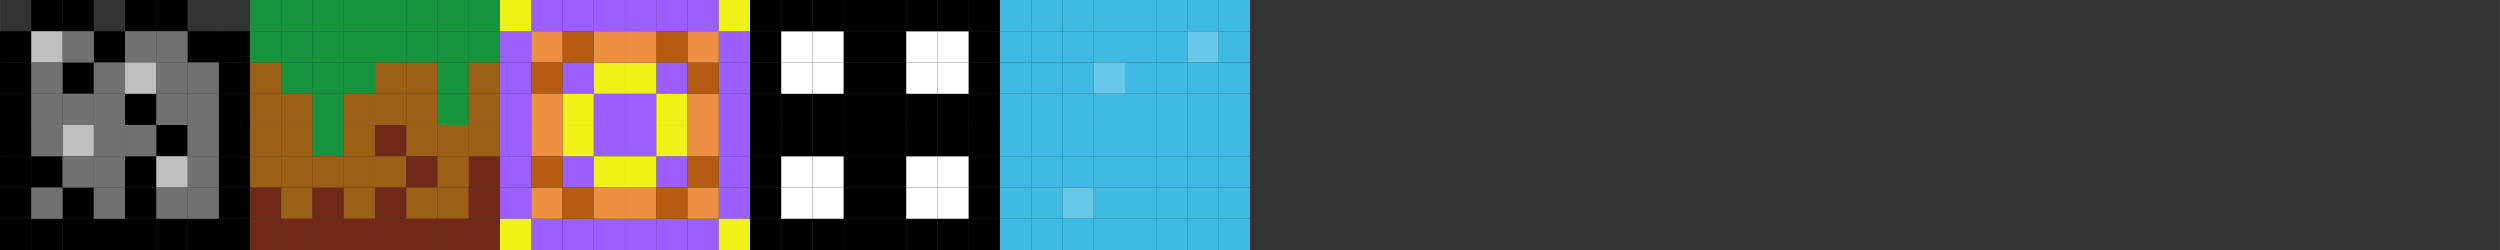 <?xml version="1.0" encoding="UTF-8" standalone="no"?>
<!-- Created with Inkscape (http://www.inkscape.org/) -->

<svg
   xmlns:dc="http://purl.org/dc/elements/1.1/"
   xmlns:cc="http://creativecommons.org/ns#"
   xmlns:rdf="http://www.w3.org/1999/02/22-rdf-syntax-ns#"
   xmlns:svg="http://www.w3.org/2000/svg"
   xmlns="http://www.w3.org/2000/svg"
   xmlns:sodipodi="http://sodipodi.sourceforge.net/DTD/sodipodi-0.dtd"
   xmlns:inkscape="http://www.inkscape.org/namespaces/inkscape"
   width="320"
   height="32"
   viewBox="0 0 84.667 8.467"
   version="1.1"
   id="svg8"
   inkscape:version="0.92.0 r15299"
   sodipodi:docname="level_0_platforms.svg"
   inkscape:export-filename="level_0_platforms.png"
   inkscape:export-xdpi="96"
   inkscape:export-ydpi="96">
  <rect x="0" y="0" width="84.667" height="8.467" fill="#333333" stroke="none"/>
  <defs
     id="defs2" />
  <sodipodi:namedview
     id="base"
     pagecolor="#ffffff"
     bordercolor="#666666"
     borderopacity="1.0"
     inkscape:pageopacity="0.0"
     inkscape:pageshadow="2"
     inkscape:zoom="6.4732826"
     inkscape:cx="74.643662"
     inkscape:cy="16.253866"
     inkscape:document-units="px"
     inkscape:current-layer="layer1"
     showgrid="true"
     units="px"
     inkscape:window-width="1920"
     inkscape:window-height="1017"
     inkscape:window-x="-8"
     inkscape:window-y="-8"
     inkscape:window-maximized="1">
    <inkscape:grid
       type="xygrid"
       id="grid3680"
       spacingx="1.058"
       spacingy="1.058"
       dotted="false"
       empspacing="8" />
  </sodipodi:namedview>
  <g
     inkscape:label="Layer 1"
     inkscape:groupmode="layer"
     id="layer1"
     transform="translate(0,-288.533)">
    <rect
       id="rect3682"
       width="1.058"
       height="1.058"
       x="6.35"
       y="289.592"
       style="stroke-width:0.042" />
    <rect
       id="rect3682-9"
       width="1.058"
       height="1.058"
       x="5.292"
       y="288.533"
       style="stroke-width:0.042" />
    <rect
       id="rect3682-1"
       width="1.058"
       height="1.058"
       x="7.408"
       y="289.592"
       style="stroke-width:0.042" />
    <rect
       id="rect3682-6"
       width="1.058"
       height="1.058"
       x="7.408"
       y="290.65"
       style="stroke-width:0.042" />
    <rect
       id="rect3682-4"
       width="1.058"
       height="1.058"
       x="7.408"
       y="291.708"
       style="stroke-width:0.042" />
    <rect
       id="rect3682-5"
       width="1.058"
       height="1.058"
       x="7.408"
       y="292.767"
       style="stroke-width:0.042" />
    <rect
       id="rect3682-2"
       width="1.058"
       height="1.058"
       x="7.408"
       y="293.825"
       style="stroke-width:0.042" />
    <rect
       id="rect3682-59"
       width="1.058"
       height="1.058"
       x="7.408"
       y="294.883"
       style="stroke-width:0.042" />
    <rect
       id="rect3682-51"
       width="1.058"
       height="1.058"
       x="7.408"
       y="295.942"
       style="stroke-width:0.042" />
    <rect
       id="rect3682-53"
       width="1.058"
       height="1.058"
       x="6.35"
       y="295.942"
       style="stroke-width:0.042" />
    <rect
       id="rect3682-27"
       width="1.058"
       height="1.058"
       x="5.292"
       y="295.942"
       style="stroke-width:0.042" />
    <rect
       id="rect3682-24"
       width="1.058"
       height="1.058"
       x="4.233"
       y="295.942"
       style="stroke-width:0.042" />
    <rect
       id="rect3682-7"
       width="1.058"
       height="1.058"
       x="3.175"
       y="295.942"
       style="stroke-width:0.042" />
    <rect
       id="rect3682-61"
       width="1.058"
       height="1.058"
       x="2.117"
       y="295.942"
       style="stroke-width:0.042" />
    <rect
       id="rect3682-74"
       width="1.058"
       height="1.058"
       x="1.058"
       y="295.942"
       style="stroke-width:0.042" />
    <rect
       id="rect3682-57"
       width="1.058"
       height="1.058"
       x="-1.5000053e-007"
       y="295.942"
       style="stroke-width:0.042" />
    <rect
       id="rect3682-8"
       width="1.058"
       height="1.058"
       x="-1.5000069e-007"
       y="294.883"
       style="stroke-width:0.042" />
    <rect
       id="rect3682-75"
       width="1.058"
       height="1.058"
       x="-1.5000062e-007"
       y="293.825"
       style="stroke-width:0.042" />
    <rect
       id="rect3682-750"
       width="1.058"
       height="1.058"
       x="-1.5000053e-007"
       y="292.767"
       style="stroke-width:0.042" />
    <rect
       id="rect3682-62"
       width="1.058"
       height="1.058"
       x="-1.5000057e-007"
       y="291.708"
       style="stroke-width:0.042" />
    <rect
       id="rect3682-3"
       width="1.058"
       height="1.058"
       x="-1.5000059e-007"
       y="290.65"
       style="stroke-width:0.042" />
    <rect
       id="rect3682-36"
       width="1.058"
       height="1.058"
       x="-1.5000057e-007"
       y="289.592"
       style="stroke-width:0.042" />
    <rect
       id="rect3682-0"
       width="1.058"
       height="1.058"
       x="1.058"
       y="288.533"
       style="stroke-width:0.042" />
    <rect
       id="rect3682-08"
       width="1.058"
       height="1.058"
       x="2.117"
       y="288.533"
       style="stroke-width:0.042" />
    <rect
       id="rect3682-92"
       width="1.058"
       height="1.058"
       x="3.175"
       y="289.592"
       style="stroke-width:0.042" />
    <rect
       id="rect3682-88"
       width="1.058"
       height="1.058"
       x="4.233"
       y="288.533"
       style="stroke-width:0.042" />
    <rect
       id="rect3682-50"
       width="1.058"
       height="1.058"
       x="2.117"
       y="294.883"
       style="stroke-width:0.042" />
    <rect
       id="rect3682-507"
       width="1.058"
       height="1.058"
       x="4.233"
       y="293.825"
       style="stroke-width:0.042" />
    <rect
       id="rect3682-26"
       width="1.058"
       height="1.058"
       x="4.233"
       y="294.883"
       style="stroke-width:0.042" />
    <rect
       id="rect3682-05"
       width="1.058"
       height="1.058"
       x="2.117"
       y="290.65"
       style="stroke-width:0.042" />
    <rect
       id="rect3682-923"
       width="1.058"
       height="1.058"
       x="4.233"
       y="291.708"
       style="stroke-width:0.042" />
    <rect
       id="rect3682-99"
       width="1.058"
       height="1.058"
       x="1.058"
       y="293.825"
       style="stroke-width:0.042" />
    <rect
       id="rect3682-52"
       width="1.058"
       height="1.058"
       x="5.292"
       y="292.767"
       style="stroke-width:0.042" />
    <rect
       id="rect3682-21"
       width="1.058"
       height="1.058"
       x="3.175"
       y="292.767"
       style="fill:#717171;fill-opacity:1;stroke-width:0.042" />
    <rect
       id="rect3682-21-1"
       width="1.058"
       height="1.058"
       x="2.117"
       y="292.767"
       style="fill:#bfbfbf;fill-opacity:1;stroke-width:0.042" />
    <rect
       id="rect3682-21-8"
       width="1.058"
       height="1.058"
       x="1.058"
       y="291.708"
       style="fill:#717171;fill-opacity:1;stroke-width:0.042" />
    <rect
       id="rect3682-21-7"
       width="1.058"
       height="1.058"
       x="1.058"
       y="292.767"
       style="fill:#717171;fill-opacity:1;stroke-width:0.042" />
    <rect
       id="rect3682-21-9"
       width="1.058"
       height="1.058"
       x="2.117"
       y="291.708"
       style="fill:#717171;fill-opacity:1;stroke-width:0.042" />
    <rect
       id="rect3682-21-6"
       width="1.058"
       height="1.058"
       x="3.175"
       y="291.708"
       style="fill:#717171;fill-opacity:1;stroke-width:0.042" />
    <rect
       id="rect3682-21-0"
       width="1.058"
       height="1.058"
       x="3.175"
       y="290.65"
       style="fill:#717171;fill-opacity:1;stroke-width:0.042" />
    <rect
       id="rect3682-21-3"
       width="1.058"
       height="1.058"
       x="2.117"
       y="289.592"
       style="fill:#717171;fill-opacity:1;stroke-width:0.042" />
    <rect
       id="rect3682-21-2"
       width="1.058"
       height="1.058"
       x="1.058"
       y="289.592"
       style="fill:#bfbfbf;fill-opacity:1;stroke-width:0.042" />
    <rect
       id="rect3682-21-95"
       width="1.058"
       height="1.058"
       x="1.058"
       y="290.65"
       style="fill:#717171;fill-opacity:1;stroke-width:0.042" />
    <rect
       id="rect3682-21-91"
       width="1.058"
       height="1.058"
       x="4.233"
       y="289.592"
       style="fill:#717171;fill-opacity:1;stroke-width:0.042" />
    <rect
       id="rect3682-21-4"
       width="1.058"
       height="1.058"
       x="4.233"
       y="290.65"
       style="fill:#bfbfbf;fill-opacity:1;stroke-width:0.042" />
    <rect
       id="rect3682-21-32"
       width="1.058"
       height="1.058"
       x="5.292"
       y="289.592"
       style="fill:#717171;fill-opacity:1;stroke-width:0.042" />
    <rect
       id="rect3682-21-93"
       width="1.058"
       height="1.058"
       x="5.292"
       y="290.65"
       style="fill:#717171;fill-opacity:1;stroke-width:0.042" />
    <rect
       id="rect3682-21-16"
       width="1.058"
       height="1.058"
       x="6.35"
       y="290.65"
       style="fill:#717171;fill-opacity:1;stroke-width:0.042" />
    <rect
       id="rect3682-21-45"
       width="1.058"
       height="1.058"
       x="5.292"
       y="291.708"
       style="fill:#717171;fill-opacity:1;stroke-width:0.042" />
    <rect
       id="rect3682-21-20"
       width="1.058"
       height="1.058"
       x="6.35"
       y="291.708"
       style="fill:#717171;fill-opacity:1;stroke-width:0.042" />
    <rect
       id="rect3682-21-17"
       width="1.058"
       height="1.058"
       x="6.35"
       y="292.767"
       style="fill:#717171;fill-opacity:1;stroke-width:0.042" />
    <rect
       id="rect3682-21-92"
       width="1.058"
       height="1.058"
       x="6.35"
       y="293.825"
       style="fill:#717171;fill-opacity:1;stroke-width:0.042" />
    <rect
       id="rect3682-21-36"
       width="1.058"
       height="1.058"
       x="5.292"
       y="293.825"
       style="fill:#bfbfbf;fill-opacity:1;stroke-width:0.042" />
    <rect
       id="rect3682-21-34"
       width="1.058"
       height="1.058"
       x="5.292"
       y="294.883"
       style="fill:#717171;fill-opacity:1;stroke-width:0.042" />
    <rect
       id="rect3682-21-47"
       width="1.058"
       height="1.058"
       x="6.35"
       y="294.883"
       style="fill:#717171;fill-opacity:1;stroke-width:0.042" />
    <rect
       id="rect3682-21-365"
       width="1.058"
       height="1.058"
       x="4.233"
       y="292.767"
       style="fill:#717171;fill-opacity:1;stroke-width:0.042" />
    <rect
       id="rect3682-21-5"
       width="1.058"
       height="1.058"
       x="3.175"
       y="293.825"
       style="fill:#717171;fill-opacity:1;stroke-width:0.042" />
    <rect
       id="rect3682-21-26"
       width="1.058"
       height="1.058"
       x="3.175"
       y="294.883"
       style="fill:#717171;fill-opacity:1;stroke-width:0.042" />
    <rect
       id="rect3682-21-202"
       width="1.058"
       height="1.058"
       x="2.117"
       y="293.825"
       style="fill:#717171;fill-opacity:1;stroke-width:0.042" />
    <rect
       id="rect3682-21-29"
       width="1.058"
       height="1.058"
       x="1.058"
       y="294.883"
       style="fill:#717171;fill-opacity:1;stroke-width:0.042" />
    <rect
       id="rect3682-21-42"
       width="1.058"
       height="1.058"
       x="8.467"
       y="288.533"
       style="fill:#16943d;fill-opacity:1;stroke-width:0.042" />
    <rect
       id="rect3682-21-42-8"
       width="1.058"
       height="1.058"
       x="9.525"
       y="288.533"
       style="fill:#16943d;fill-opacity:1;stroke-width:0.042" />
    <rect
       id="rect3682-21-42-7"
       width="1.058"
       height="1.058"
       x="10.583"
       y="288.533"
       style="fill:#16943d;fill-opacity:1;stroke-width:0.042" />
    <rect
       id="rect3682-21-42-72"
       width="1.058"
       height="1.058"
       x="11.642"
       y="288.533"
       style="fill:#16943d;fill-opacity:1;stroke-width:0.042" />
    <rect
       id="rect3682-21-42-2"
       width="1.058"
       height="1.058"
       x="12.7"
       y="288.533"
       style="fill:#16943d;fill-opacity:1;stroke-width:0.042" />
    <rect
       id="rect3682-21-42-3"
       width="1.058"
       height="1.058"
       x="13.758"
       y="288.533"
       style="fill:#16943d;fill-opacity:1;stroke-width:0.042" />
    <rect
       id="rect3682-21-42-0"
       width="1.058"
       height="1.058"
       x="14.817"
       y="288.533"
       style="fill:#16943d;fill-opacity:1;stroke-width:0.042" />
    <rect
       id="rect3682-21-42-1"
       width="1.058"
       height="1.058"
       x="15.875"
       y="288.533"
       style="fill:#16943d;fill-opacity:1;stroke-width:0.042" />
    <rect
       id="rect3682-21-42-32"
       width="1.058"
       height="1.058"
       x="15.875"
       y="289.592"
       style="fill:#16943d;fill-opacity:1;stroke-width:0.042" />
    <rect
       id="rect3682-21-42-9"
       width="1.058"
       height="1.058"
       x="14.817"
       y="289.592"
       style="fill:#16943d;fill-opacity:1;stroke-width:0.042" />
    <rect
       id="rect3682-21-42-34"
       width="1.058"
       height="1.058"
       x="14.817"
       y="290.65"
       style="fill:#16943d;fill-opacity:1;stroke-width:0.042" />
    <rect
       id="rect3682-21-42-00"
       width="1.058"
       height="1.058"
       x="13.758"
       y="289.592"
       style="fill:#16943d;fill-opacity:1;stroke-width:0.042" />
    <rect
       id="rect3682-21-42-5"
       width="1.058"
       height="1.058"
       x="12.7"
       y="289.592"
       style="fill:#16943d;fill-opacity:1;stroke-width:0.042" />
    <rect
       id="rect3682-21-42-85"
       width="1.058"
       height="1.058"
       x="11.642"
       y="290.65"
       style="fill:#16943d;fill-opacity:1;stroke-width:0.042" />
    <rect
       id="rect3682-21-42-90"
       width="1.058"
       height="1.058"
       x="10.583"
       y="291.708"
       style="fill:#16943d;fill-opacity:1;stroke-width:0.042" />
    <rect
       id="rect3682-21-42-19"
       width="1.058"
       height="1.058"
       x="9.525"
       y="290.65"
       style="fill:#16943d;fill-opacity:1;stroke-width:0.042" />
    <rect
       id="rect3682-21-42-6"
       width="1.058"
       height="1.058"
       x="10.583"
       y="290.65"
       style="fill:#16943d;fill-opacity:1;stroke-width:0.042" />
    <rect
       id="rect3682-21-42-82"
       width="1.058"
       height="1.058"
       x="10.583"
       y="289.592"
       style="fill:#16943d;fill-opacity:1;stroke-width:0.042" />
    <rect
       id="rect3682-21-42-13"
       width="1.058"
       height="1.058"
       x="9.525"
       y="289.592"
       style="fill:#16943d;fill-opacity:1;stroke-width:0.042" />
    <rect
       id="rect3682-21-42-006"
       width="1.058"
       height="1.058"
       x="8.467"
       y="289.592"
       style="fill:#16943d;fill-opacity:1;stroke-width:0.042" />
    <rect
       id="rect3682-21-42-001"
       width="1.058"
       height="1.058"
       x="11.642"
       y="289.592"
       style="fill:#16943d;fill-opacity:1;stroke-width:0.042" />
    <rect
       id="rect3682-21-42-67"
       width="1.058"
       height="1.058"
       x="14.817"
       y="291.708"
       style="fill:#16943d;fill-opacity:1;stroke-width:0.042" />
    <rect
       id="rect3682-21-42-94"
       width="1.058"
       height="1.058"
       x="10.583"
       y="292.767"
       style="fill:#16943d;fill-opacity:1;stroke-width:0.042" />
    <rect
       id="rect3682-21-42-54"
       width="1.058"
       height="1.058"
       x="8.467"
       y="290.65"
       style="fill:#9b5f16;fill-opacity:1;stroke-width:0.042" />
    <rect
       id="rect3682-21-42-54-8"
       width="1.058"
       height="1.058"
       x="8.467"
       y="291.708"
       style="fill:#9b5f16;fill-opacity:1;stroke-width:0.042" />
    <rect
       id="rect3682-21-42-54-0"
       width="1.058"
       height="1.058"
       x="9.525"
       y="291.708"
       style="fill:#9b5f16;fill-opacity:1;stroke-width:0.042" />
    <rect
       id="rect3682-21-42-54-6"
       width="1.058"
       height="1.058"
       x="8.467"
       y="292.767"
       style="fill:#9b5f16;fill-opacity:1;stroke-width:0.042" />
    <rect
       id="rect3682-21-42-54-5"
       width="1.058"
       height="1.058"
       x="9.525"
       y="292.767"
       style="fill:#9b5f16;fill-opacity:1;stroke-width:0.042" />
    <rect
       id="rect3682-21-42-54-54"
       width="1.058"
       height="1.058"
       x="9.525"
       y="293.825"
       style="fill:#9b5f16;fill-opacity:1;stroke-width:0.042" />
    <rect
       id="rect3682-21-42-54-63"
       width="1.058"
       height="1.058"
       x="8.467"
       y="293.825"
       style="fill:#9b5f16;fill-opacity:1;stroke-width:0.042" />
    <rect
       id="rect3682-21-42-54-2"
       width="1.058"
       height="1.058"
       x="8.467"
       y="294.883"
       style="fill:#6f2916;fill-opacity:1;stroke-width:0.042" />
    <rect
       id="rect3682-21-42-54-58"
       width="1.058"
       height="1.058"
       x="9.525"
       y="294.883"
       style="fill:#9b5f16;fill-opacity:1;stroke-width:0.042" />
    <rect
       id="rect3682-21-42-54-56"
       width="1.058"
       height="1.058"
       x="10.583"
       y="294.883"
       style="fill:#6f2916;fill-opacity:1;stroke-width:0.042" />
    <rect
       id="rect3682-21-42-54-66"
       width="1.058"
       height="1.058"
       x="10.583"
       y="293.825"
       style="fill:#9b5f16;fill-opacity:1;stroke-width:0.042" />
    <rect
       id="rect3682-21-42-54-4"
       width="1.058"
       height="1.058"
       x="11.642"
       y="291.708"
       style="fill:#9b5f16;fill-opacity:1;stroke-width:0.042" />
    <rect
       id="rect3682-21-42-54-631"
       width="1.058"
       height="1.058"
       x="11.642"
       y="292.767"
       style="fill:#9b5f16;fill-opacity:1;stroke-width:0.042" />
    <rect
       id="rect3682-21-42-54-05"
       width="1.058"
       height="1.058"
       x="12.7"
       y="290.65"
       style="fill:#9b5f16;fill-opacity:1;stroke-width:0.042" />
    <rect
       id="rect3682-21-42-54-7"
       width="1.058"
       height="1.058"
       x="12.7"
       y="291.708"
       style="fill:#9b5f16;fill-opacity:1;stroke-width:0.042" />
    <rect
       id="rect3682-21-42-54-41"
       width="1.058"
       height="1.058"
       x="12.7"
       y="292.767"
       style="fill:#6f2916;fill-opacity:1;stroke-width:0.042" />
    <rect
       id="rect3682-21-42-54-1"
       width="1.058"
       height="1.058"
       x="12.7"
       y="293.825"
       style="fill:#9b5f16;fill-opacity:1;stroke-width:0.042" />
    <rect
       id="rect3682-21-42-54-81"
       width="1.058"
       height="1.058"
       x="11.642"
       y="293.825"
       style="fill:#9b5f16;fill-opacity:1;stroke-width:0.042" />
    <rect
       id="rect3682-21-42-54-46"
       width="1.058"
       height="1.058"
       x="11.642"
       y="294.883"
       style="fill:#9b5f16;fill-opacity:1;stroke-width:0.042" />
    <rect
       id="rect3682-21-42-54-43"
       width="1.058"
       height="1.058"
       x="12.7"
       y="294.883"
       style="fill:#6f2916;fill-opacity:1;stroke-width:0.042" />
    <rect
       id="rect3682-21-42-54-3"
       width="1.058"
       height="1.058"
       x="13.758"
       y="290.65"
       style="fill:#9b5f16;fill-opacity:1;stroke-width:0.042" />
    <rect
       id="rect3682-21-42-54-85"
       width="1.058"
       height="1.058"
       x="13.758"
       y="291.708"
       style="fill:#9b5f16;fill-opacity:1;stroke-width:0.042" />
    <rect
       id="rect3682-21-42-54-45"
       width="1.058"
       height="1.058"
       x="13.758"
       y="292.767"
       style="fill:#9b5f16;fill-opacity:1;stroke-width:0.042" />
    <rect
       id="rect3682-21-42-54-67"
       width="1.058"
       height="1.058"
       x="13.758"
       y="293.825"
       style="fill:#6f2916;fill-opacity:1;stroke-width:0.042" />
    <rect
       id="rect3682-21-42-54-59"
       width="1.058"
       height="1.058"
       x="13.758"
       y="294.883"
       style="fill:#9b5f16;fill-opacity:1;stroke-width:0.042" />
    <rect
       id="rect3682-21-42-54-25"
       width="1.058"
       height="1.058"
       x="13.758"
       y="295.942"
       style="fill:#6f2916;fill-opacity:1;stroke-width:0.042" />
    <rect
       id="rect3682-21-42-54-22"
       width="1.058"
       height="1.058"
       x="15.875"
       y="295.942"
       style="fill:#6f2916;fill-opacity:1;stroke-width:0.042" />
    <rect
       id="rect3682-21-42-54-50"
       width="1.058"
       height="1.058"
       x="14.817"
       y="294.883"
       style="fill:#9b5f16;fill-opacity:1;stroke-width:0.042" />
    <rect
       id="rect3682-21-42-54-42"
       width="1.058"
       height="1.058"
       x="14.817"
       y="295.942"
       style="fill:#6f2916;fill-opacity:1;stroke-width:0.042" />
    <rect
       id="rect3682-21-42-54-224"
       width="1.058"
       height="1.058"
       x="15.875"
       y="294.883"
       style="fill:#6f2916;fill-opacity:1;stroke-width:0.042" />
    <rect
       id="rect3682-21-42-54-80"
       width="1.058"
       height="1.058"
       x="15.875"
       y="293.825"
       style="fill:#6f2916;fill-opacity:1;stroke-width:0.042" />
    <rect
       id="rect3682-21-42-54-64"
       width="1.058"
       height="1.058"
       x="14.817"
       y="293.825"
       style="fill:#9b5f16;fill-opacity:1;stroke-width:0.042" />
    <rect
       id="rect3682-21-42-54-673"
       width="1.058"
       height="1.058"
       x="14.817"
       y="292.767"
       style="fill:#9b5f16;fill-opacity:1;stroke-width:0.042" />
    <rect
       id="rect3682-21-42-54-9"
       width="1.058"
       height="1.058"
       x="15.875"
       y="292.767"
       style="fill:#9b5f16;fill-opacity:1;stroke-width:0.042" />
    <rect
       id="rect3682-21-42-54-438"
       width="1.058"
       height="1.058"
       x="15.875"
       y="291.708"
       style="fill:#9b5f16;fill-opacity:1;stroke-width:0.042" />
    <rect
       id="rect3682-21-42-54-29"
       width="1.058"
       height="1.058"
       x="15.875"
       y="290.65"
       style="fill:#9b5f16;fill-opacity:1;stroke-width:0.042" />
    <rect
       id="rect3682-21-42-54-72"
       width="1.058"
       height="1.058"
       x="12.7"
       y="295.942"
       style="fill:#6f2916;fill-opacity:1;stroke-width:0.042" />
    <rect
       id="rect3682-21-42-54-96"
       width="1.058"
       height="1.058"
       x="11.642"
       y="295.942"
       style="fill:#6f2916;fill-opacity:1;stroke-width:0.042" />
    <rect
       id="rect3682-21-42-54-463"
       width="1.058"
       height="1.058"
       x="10.583"
       y="295.942"
       style="fill:#6f2916;fill-opacity:1;stroke-width:0.042" />
    <rect
       id="rect3682-21-42-54-09"
       width="1.058"
       height="1.058"
       x="9.525"
       y="295.942"
       style="fill:#6f2916;fill-opacity:1;stroke-width:0.042" />
    <rect
       id="rect3682-21-42-54-97"
       width="1.058"
       height="1.058"
       x="8.467"
       y="295.942"
       style="fill:#6f2916;fill-opacity:1;stroke-width:0.042" />
    <rect
       id="rect3682-21-42-54-970"
       width="1.058"
       height="1.058"
       x="16.933"
       y="288.533"
       style="fill:#9b5fff;fill-opacity:1;stroke-width:0.042" />
    <rect
       id="rect3682-21-42-54-970-3"
       width="1.058"
       height="1.058"
       x="17.992"
       y="288.533"
       style="fill:#9b5fff;fill-opacity:1;stroke-width:0.042" />
    <rect
       id="rect3682-21-42-54-970-5"
       width="1.058"
       height="1.058"
       x="19.05"
       y="288.533"
       style="fill:#9b5fff;fill-opacity:1;stroke-width:0.042" />
    <rect
       id="rect3682-21-42-54-970-7"
       width="1.058"
       height="1.058"
       x="20.108"
       y="288.533"
       style="fill:#9b5fff;fill-opacity:1;stroke-width:0.042" />
    <rect
       id="rect3682-21-42-54-970-8"
       width="1.058"
       height="1.058"
       x="21.167"
       y="288.533"
       style="fill:#9b5fff;fill-opacity:1;stroke-width:0.042" />
    <rect
       id="rect3682-21-42-54-970-6"
       width="1.058"
       height="1.058"
       x="22.225"
       y="288.533"
       style="fill:#9b5fff;fill-opacity:1;stroke-width:0.042" />
    <rect
       id="rect3682-21-42-54-970-9"
       width="1.058"
       height="1.058"
       x="23.283"
       y="288.533"
       style="fill:#9b5fff;fill-opacity:1;stroke-width:0.042" />
    <rect
       id="rect3682-21-42-54-970-73"
       width="1.058"
       height="1.058"
       x="24.342"
       y="288.533"
       style="fill:#9b5fff;fill-opacity:1;stroke-width:0.042" />
    <rect
       id="rect3682-21-42-54-970-1"
       width="1.058"
       height="1.058"
       x="24.342"
       y="289.592"
       style="fill:#9b5fff;fill-opacity:1;stroke-width:0.042" />
    <rect
       id="rect3682-21-42-54-970-0"
       width="1.058"
       height="1.058"
       x="24.342"
       y="290.65"
       style="fill:#9b5fff;fill-opacity:1;stroke-width:0.042" />
    <rect
       id="rect3682-21-42-54-970-17"
       width="1.058"
       height="1.058"
       x="24.342"
       y="291.708"
       style="fill:#9b5fff;fill-opacity:1;stroke-width:0.042" />
    <rect
       id="rect3682-21-42-54-970-14"
       width="1.058"
       height="1.058"
       x="24.342"
       y="292.767"
       style="fill:#9b5fff;fill-opacity:1;stroke-width:0.042" />
    <rect
       id="rect3682-21-42-54-970-51"
       width="1.058"
       height="1.058"
       x="24.342"
       y="293.825"
       style="fill:#9b5fff;fill-opacity:1;stroke-width:0.042" />
    <rect
       id="rect3682-21-42-54-970-37"
       width="1.058"
       height="1.058"
       x="24.342"
       y="294.883"
       style="fill:#9b5fff;fill-opacity:1;stroke-width:0.042" />
    <rect
       id="rect3682-21-42-54-970-35"
       width="1.058"
       height="1.058"
       x="24.342"
       y="295.942"
       style="fill:#9b5fff;fill-opacity:1;stroke-width:0.042" />
    <rect
       id="rect3682-21-42-54-970-59"
       width="1.058"
       height="1.058"
       x="23.283"
       y="295.942"
       style="fill:#9b5fff;fill-opacity:1;stroke-width:0.042" />
    <rect
       id="rect3682-21-42-54-970-2"
       width="1.058"
       height="1.058"
       x="22.225"
       y="295.942"
       style="fill:#9b5fff;fill-opacity:1;stroke-width:0.042" />
    <rect
       id="rect3682-21-42-54-970-69"
       width="1.058"
       height="1.058"
       x="21.167"
       y="295.942"
       style="fill:#9b5fff;fill-opacity:1;stroke-width:0.042" />
    <rect
       id="rect3682-21-42-54-970-11"
       width="1.058"
       height="1.058"
       x="20.108"
       y="295.942"
       style="fill:#9b5fff;fill-opacity:1;stroke-width:0.042" />
    <rect
       id="rect3682-21-42-54-970-28"
       width="1.058"
       height="1.058"
       x="19.05"
       y="295.942"
       style="fill:#9b5fff;fill-opacity:1;stroke-width:0.042" />
    <rect
       id="rect3682-21-42-54-970-26"
       width="1.058"
       height="1.058"
       x="17.992"
       y="295.942"
       style="fill:#9b5fff;fill-opacity:1;stroke-width:0.042" />
    <rect
       id="rect3682-21-42-54-970-12"
       width="1.058"
       height="1.058"
       x="16.933"
       y="295.942"
       style="fill:#9b5fff;fill-opacity:1;stroke-width:0.042" />
    <rect
       id="rect3682-21-42-54-970-07"
       width="1.058"
       height="1.058"
       x="16.933"
       y="294.883"
       style="fill:#9b5fff;fill-opacity:1;stroke-width:0.042" />
    <rect
       id="rect3682-21-42-54-970-22"
       width="1.058"
       height="1.058"
       x="16.933"
       y="293.825"
       style="fill:#9b5fff;fill-opacity:1;stroke-width:0.042" />
    <rect
       id="rect3682-21-42-54-970-19"
       width="1.058"
       height="1.058"
       x="16.933"
       y="292.767"
       style="fill:#9b5fff;fill-opacity:1;stroke-width:0.042" />
    <rect
       id="rect3682-21-42-54-970-4"
       width="1.058"
       height="1.058"
       x="16.933"
       y="291.708"
       style="fill:#9b5fff;fill-opacity:1;stroke-width:0.042" />
    <rect
       id="rect3682-21-42-54-970-075"
       width="1.058"
       height="1.058"
       x="16.933"
       y="290.65"
       style="fill:#9b5fff;fill-opacity:1;stroke-width:0.042" />
    <rect
       id="rect3682-21-42-54-970-29"
       width="1.058"
       height="1.058"
       x="16.933"
       y="289.592"
       style="fill:#9b5fff;fill-opacity:1;stroke-width:0.042" />
    <rect
       id="rect3682-21-42-54-970-77"
       width="1.058"
       height="1.058"
       x="19.05"
       y="290.65"
       style="fill:#9b5fff;fill-opacity:1;stroke-width:0.042" />
    <rect
       id="rect3682-21-42-54-970-75"
       width="1.058"
       height="1.058"
       x="20.108"
       y="291.708"
       style="fill:#9b5fff;fill-opacity:1;stroke-width:0.042" />
    <rect
       id="rect3682-21-42-54-970-79"
       width="1.058"
       height="1.058"
       x="21.167"
       y="292.767"
       style="fill:#9b5fff;fill-opacity:1;stroke-width:0.042" />
    <rect
       id="rect3682-21-42-54-970-63"
       width="1.058"
       height="1.058"
       x="22.225"
       y="293.825"
       style="fill:#9b5fff;fill-opacity:1;stroke-width:0.042" />
    <rect
       id="rect3682-21-42-54-970-95"
       width="1.058"
       height="1.058"
       x="19.05"
       y="293.825"
       style="fill:#9b5fff;fill-opacity:1;stroke-width:0.042" />
    <rect
       id="rect3682-21-42-54-970-53"
       width="1.058"
       height="1.058"
       x="20.108"
       y="292.767"
       style="fill:#9b5fff;fill-opacity:1;stroke-width:0.042" />
    <rect
       id="rect3682-21-42-54-970-536"
       width="1.058"
       height="1.058"
       x="21.167"
       y="291.708"
       style="fill:#9b5fff;fill-opacity:1;stroke-width:0.042" />
    <rect
       id="rect3682-21-42-54-970-20"
       width="1.058"
       height="1.058"
       x="22.225"
       y="290.65"
       style="fill:#9b5fff;fill-opacity:1;stroke-width:0.042" />
    <rect
       id="rect3682-21-42-54-970-20-0"
       width="1.058"
       height="1.058"
       x="20.108"
       y="290.65"
       style="fill:#eef216;fill-opacity:1;stroke-width:0.042" />
    <rect
       id="rect3682-21-42-54-970-20-4"
       width="1.058"
       height="1.058"
       x="21.167"
       y="290.65"
       style="fill:#eef216;fill-opacity:1;stroke-width:0.042" />
    <rect
       id="rect3682-21-42-54-970-20-4-5"
       width="1.058"
       height="1.058"
       x="22.225"
       y="291.708"
       style="fill:#eef216;fill-opacity:1;stroke-width:0.042" />
    <rect
       id="rect3682-21-42-54-970-20-4-0"
       width="1.058"
       height="1.058"
       x="22.225"
       y="292.767"
       style="fill:#eef216;fill-opacity:1;stroke-width:0.042" />
    <rect
       id="rect3682-21-42-54-970-20-4-2"
       width="1.058"
       height="1.058"
       x="20.108"
       y="293.825"
       style="fill:#eef216;fill-opacity:1;stroke-width:0.042" />
    <rect
       id="rect3682-21-42-54-970-20-4-3"
       width="1.058"
       height="1.058"
       x="21.167"
       y="293.825"
       style="fill:#eef216;fill-opacity:1;stroke-width:0.042" />
    <rect
       id="rect3682-21-42-54-970-20-4-8"
       width="1.058"
       height="1.058"
       x="19.05"
       y="292.767"
       style="fill:#eef216;fill-opacity:1;stroke-width:0.042" />
    <rect
       id="rect3682-21-42-54-970-20-4-9"
       width="1.058"
       height="1.058"
       x="19.05"
       y="291.708"
       style="fill:#eef216;fill-opacity:1;stroke-width:0.042" />
    <rect
       id="rect3682-21-42-54-970-20-4-03"
       width="1.058"
       height="1.058"
       x="16.933"
       y="288.533"
       style="fill:#eef216;fill-opacity:1;stroke-width:0.042" />
    <rect
       id="rect3682-21-42-54-970-20-4-01"
       width="1.058"
       height="1.058"
       x="24.342"
       y="288.533"
       style="fill:#eef216;fill-opacity:1;stroke-width:0.042" />
    <rect
       id="rect3682-21-42-54-970-20-4-20"
       width="1.058"
       height="1.058"
       x="24.342"
       y="295.942"
       style="fill:#eef216;fill-opacity:1;stroke-width:0.042" />
    <rect
       id="rect3682-21-42-54-970-20-4-08"
       width="1.058"
       height="1.058"
       x="16.933"
       y="295.942"
       style="fill:#eef216;fill-opacity:1;stroke-width:0.042" />
    <rect
       id="rect3682-21-42-54-970-20-4-7"
       width="1.058"
       height="1.058"
       x="17.992"
       y="294.883"
       style="fill:#ee9041;fill-opacity:1;stroke-width:0.042" />
    <rect
       id="rect3682-21-42-54-970-20-4-7-4"
       width="1.058"
       height="1.058"
       x="19.05"
       y="294.883"
       style="fill:#b55c10;fill-opacity:1;stroke-width:0.042" />
    <rect
       id="rect3682-21-42-54-970-20-4-7-1"
       width="1.058"
       height="1.058"
       x="20.108"
       y="294.883"
       style="fill:#ee9041;fill-opacity:1;stroke-width:0.042" />
    <rect
       id="rect3682-21-42-54-970-20-4-7-47"
       width="1.058"
       height="1.058"
       x="21.167"
       y="294.883"
       style="fill:#ee9041;fill-opacity:1;stroke-width:0.042" />
    <rect
       id="rect3682-21-42-54-970-20-4-7-3"
       width="1.058"
       height="1.058"
       x="22.225"
       y="294.883"
       style="fill:#b55c10;fill-opacity:1;stroke-width:0.042" />
    <rect
       id="rect3682-21-42-54-970-20-4-7-9"
       width="1.058"
       height="1.058"
       x="23.283"
       y="294.883"
       style="fill:#ee9041;fill-opacity:1;stroke-width:0.042" />
    <rect
       id="rect3682-21-42-54-970-20-4-7-5"
       width="1.058"
       height="1.058"
       x="23.283"
       y="293.825"
       style="fill:#b55c10;fill-opacity:1;stroke-width:0.042" />
    <rect
       id="rect3682-21-42-54-970-20-4-7-12"
       width="1.058"
       height="1.058"
       x="23.283"
       y="292.767"
       style="fill:#ee9041;fill-opacity:1;stroke-width:0.042" />
    <rect
       id="rect3682-21-42-54-970-20-4-7-8"
       width="1.058"
       height="1.058"
       x="23.283"
       y="291.708"
       style="fill:#ee9041;fill-opacity:1;stroke-width:0.042" />
    <rect
       id="rect3682-21-42-54-970-20-4-7-0"
       width="1.058"
       height="1.058"
       x="23.283"
       y="290.65"
       style="fill:#b55c10;fill-opacity:1;stroke-width:0.042" />
    <rect
       id="rect3682-21-42-54-970-20-4-7-49"
       width="1.058"
       height="1.058"
       x="23.283"
       y="289.592"
       style="fill:#ee9041;fill-opacity:1;stroke-width:0.042" />
    <rect
       id="rect3682-21-42-54-970-20-4-7-03"
       width="1.058"
       height="1.058"
       x="22.225"
       y="289.592"
       style="fill:#b55c10;fill-opacity:1;stroke-width:0.042" />
    <rect
       id="rect3682-21-42-54-970-20-4-7-90"
       width="1.058"
       height="1.058"
       x="21.167"
       y="289.592"
       style="fill:#ee9041;fill-opacity:1;stroke-width:0.042" />
    <rect
       id="rect3682-21-42-54-970-20-4-7-38"
       width="1.058"
       height="1.058"
       x="20.108"
       y="289.592"
       style="fill:#ee9041;fill-opacity:1;stroke-width:0.042" />
    <rect
       id="rect3682-21-42-54-970-20-4-7-48"
       width="1.058"
       height="1.058"
       x="19.05"
       y="289.592"
       style="fill:#b55c10;fill-opacity:1;stroke-width:0.042" />
    <rect
       id="rect3682-21-42-54-970-20-4-7-51"
       width="1.058"
       height="1.058"
       x="17.992"
       y="289.592"
       style="fill:#ee9041;fill-opacity:1;stroke-width:0.042" />
    <rect
       id="rect3682-21-42-54-970-20-4-7-6"
       width="1.058"
       height="1.058"
       x="17.992"
       y="290.65"
       style="fill:#b55c10;fill-opacity:1;stroke-width:0.042" />
    <rect
       id="rect3682-21-42-54-970-20-4-7-02"
       width="1.058"
       height="1.058"
       x="17.992"
       y="291.708"
       style="fill:#ee9041;fill-opacity:1;stroke-width:0.042" />
    <rect
       id="rect3682-21-42-54-970-20-4-7-65"
       width="1.058"
       height="1.058"
       x="17.992"
       y="292.767"
       style="fill:#ee9041;fill-opacity:1;stroke-width:0.042" />
    <rect
       id="rect3682-21-42-54-970-20-4-7-91"
       width="1.058"
       height="1.058"
       x="17.992"
       y="293.825"
       style="fill:#b55c10;fill-opacity:1;stroke-width:0.042" />
    <rect
       id="rect3682-51-6"
       width="1.058"
       height="1.058"
       x="25.4"
       y="295.942"
       style="stroke-width:0.042" />
    <rect
       id="rect3682-51-9"
       width="1.058"
       height="1.058"
       x="26.458"
       y="295.942"
       style="stroke-width:0.042" />
    <rect
       id="rect3682-51-8"
       width="1.058"
       height="1.058"
       x="27.517"
       y="295.942"
       style="stroke-width:0.042" />
    <rect
       id="rect3682-51-92"
       width="1.058"
       height="1.058"
       x="28.575"
       y="295.942"
       style="stroke-width:0.042" />
    <rect
       id="rect3682-51-85"
       width="1.058"
       height="1.058"
       x="29.633"
       y="295.942"
       style="stroke-width:0.042" />
    <rect
       id="rect3682-51-1"
       width="1.058"
       height="1.058"
       x="30.692"
       y="295.942"
       style="stroke-width:0.042" />
    <rect
       id="rect3682-51-923"
       width="1.058"
       height="1.058"
       x="31.75"
       y="295.942"
       style="stroke-width:0.042" />
    <rect
       id="rect3682-51-67"
       width="1.058"
       height="1.058"
       x="32.808"
       y="295.942"
       style="stroke-width:0.042" />
    <rect
       id="rect3682-51-6-9"
       width="1.058"
       height="1.058"
       x="25.4"
       y="294.883"
       style="stroke-width:0.042" />
    <rect
       id="rect3682-51-9-9"
       width="1.058"
       height="1.058"
       x="26.458"
       y="294.883"
       style="fill:#ffffff;stroke-width:0.042" />
    <rect
       id="rect3682-51-8-9"
       width="1.058"
       height="1.058"
       x="27.517"
       y="294.883"
       style="fill:#ffffff;stroke-width:0.042" />
    <rect
       id="rect3682-51-92-5"
       width="1.058"
       height="1.058"
       x="28.575"
       y="294.883"
       style="stroke-width:0.042" />
    <rect
       id="rect3682-51-85-3"
       width="1.058"
       height="1.058"
       x="29.633"
       y="294.883"
       style="stroke-width:0.042" />
    <rect
       id="rect3682-51-1-4"
       width="1.058"
       height="1.058"
       x="30.692"
       y="294.883"
       style="fill:#ffffff;stroke-width:0.042" />
    <rect
       id="rect3682-51-923-5"
       width="1.058"
       height="1.058"
       x="31.75"
       y="294.883"
       style="fill:#ffffff;stroke-width:0.042" />
    <rect
       id="rect3682-51-67-5"
       width="1.058"
       height="1.058"
       x="32.808"
       y="294.883"
       style="stroke-width:0.042" />
    <rect
       id="rect3682-51-6-0"
       width="1.058"
       height="1.058"
       x="25.4"
       y="293.825"
       style="stroke-width:0.042" />
    <rect
       id="rect3682-51-9-3"
       width="1.058"
       height="1.058"
       x="26.458"
       y="293.825"
       style="fill:#ffffff;stroke-width:0.042" />
    <rect
       id="rect3682-51-8-6"
       width="1.058"
       height="1.058"
       x="27.517"
       y="293.825"
       style="fill:#ffffff;stroke-width:0.042" />
    <rect
       id="rect3682-51-92-1"
       width="1.058"
       height="1.058"
       x="28.575"
       y="293.825"
       style="stroke-width:0.042" />
    <rect
       id="rect3682-51-85-5"
       width="1.058"
       height="1.058"
       x="29.633"
       y="293.825"
       style="stroke-width:0.042" />
    <rect
       id="rect3682-51-1-7"
       width="1.058"
       height="1.058"
       x="30.692"
       y="293.825"
       style="fill:#ffffff;stroke-width:0.042" />
    <rect
       id="rect3682-51-923-1"
       width="1.058"
       height="1.058"
       x="31.75"
       y="293.825"
       style="fill:#ffffff;stroke-width:0.042" />
    <rect
       id="rect3682-51-67-2"
       width="1.058"
       height="1.058"
       x="32.808"
       y="293.825"
       style="stroke-width:0.042" />
    <rect
       id="rect3682-51-6-8"
       width="1.058"
       height="1.058"
       x="25.4"
       y="292.767"
       style="stroke-width:0.042" />
    <rect
       id="rect3682-51-9-0"
       width="1.058"
       height="1.058"
       x="26.458"
       y="292.767"
       style="stroke-width:0.042" />
    <rect
       id="rect3682-51-8-1"
       width="1.058"
       height="1.058"
       x="27.517"
       y="292.767"
       style="stroke-width:0.042" />
    <rect
       id="rect3682-51-92-2"
       width="1.058"
       height="1.058"
       x="28.575"
       y="292.767"
       style="stroke-width:0.042" />
    <rect
       id="rect3682-51-85-9"
       width="1.058"
       height="1.058"
       x="29.633"
       y="292.767"
       style="stroke-width:0.042" />
    <rect
       id="rect3682-51-1-48"
       width="1.058"
       height="1.058"
       x="30.692"
       y="292.767"
       style="stroke-width:0.042" />
    <rect
       id="rect3682-51-923-4"
       width="1.058"
       height="1.058"
       x="31.75"
       y="292.767"
       style="stroke-width:0.042" />
    <rect
       id="rect3682-51-67-25"
       width="1.058"
       height="1.058"
       x="32.808"
       y="292.767"
       style="stroke-width:0.042" />
    <rect
       id="rect3682-51-6-08"
       width="1.058"
       height="1.058"
       x="25.4"
       y="291.708"
       style="stroke-width:0.042" />
    <rect
       id="rect3682-51-9-6"
       width="1.058"
       height="1.058"
       x="26.458"
       y="291.708"
       style="stroke-width:0.042" />
    <rect
       id="rect3682-51-8-3"
       width="1.058"
       height="1.058"
       x="27.517"
       y="291.708"
       style="stroke-width:0.042" />
    <rect
       id="rect3682-51-92-9"
       width="1.058"
       height="1.058"
       x="28.575"
       y="291.708"
       style="stroke-width:0.042" />
    <rect
       id="rect3682-51-85-2"
       width="1.058"
       height="1.058"
       x="29.633"
       y="291.708"
       style="stroke-width:0.042" />
    <rect
       id="rect3682-51-1-0"
       width="1.058"
       height="1.058"
       x="30.692"
       y="291.708"
       style="stroke-width:0.042" />
    <rect
       id="rect3682-51-923-19"
       width="1.058"
       height="1.058"
       x="31.75"
       y="291.708"
       style="stroke-width:0.042" />
    <rect
       id="rect3682-51-67-6"
       width="1.058"
       height="1.058"
       x="32.808"
       y="291.708"
       style="stroke-width:0.042" />
    <rect
       id="rect3682-51-6-4"
       width="1.058"
       height="1.058"
       x="25.4"
       y="290.65"
       style="stroke-width:0.042" />
    <rect
       id="rect3682-51-9-1"
       width="1.058"
       height="1.058"
       x="26.458"
       y="290.65"
       style="fill:#ffffff;stroke-width:0.042" />
    <rect
       id="rect3682-51-8-4"
       width="1.058"
       height="1.058"
       x="27.517"
       y="290.65"
       style="fill:#ffffff;stroke-width:0.042" />
    <rect
       id="rect3682-51-92-28"
       width="1.058"
       height="1.058"
       x="28.575"
       y="290.65"
       style="stroke-width:0.042" />
    <rect
       id="rect3682-51-85-6"
       width="1.058"
       height="1.058"
       x="29.633"
       y="290.65"
       style="stroke-width:0.042" />
    <rect
       id="rect3682-51-1-3"
       width="1.058"
       height="1.058"
       x="30.692"
       y="290.65"
       style="fill:#ffffff;stroke-width:0.042" />
    <rect
       id="rect3682-51-923-7"
       width="1.058"
       height="1.058"
       x="31.75"
       y="290.65"
       style="fill:#ffffff;stroke-width:0.042" />
    <rect
       id="rect3682-51-67-59"
       width="1.058"
       height="1.058"
       x="32.808"
       y="290.65"
       style="stroke-width:0.042" />
    <rect
       id="rect3682-51-6-6"
       width="1.058"
       height="1.058"
       x="25.4"
       y="289.592"
       style="stroke-width:0.042" />
    <rect
       id="rect3682-51-9-4"
       width="1.058"
       height="1.058"
       x="26.458"
       y="289.592"
       style="fill:#ffffff;stroke-width:0.042" />
    <rect
       id="rect3682-51-8-19"
       width="1.058"
       height="1.058"
       x="27.517"
       y="289.592"
       style="fill:#ffffff;stroke-width:0.042" />
    <rect
       id="rect3682-51-92-19"
       width="1.058"
       height="1.058"
       x="28.575"
       y="289.592"
       style="stroke-width:0.042" />
    <rect
       id="rect3682-51-85-1"
       width="1.058"
       height="1.058"
       x="29.633"
       y="289.592"
       style="stroke-width:0.042" />
    <rect
       id="rect3682-51-1-8"
       width="1.058"
       height="1.058"
       x="30.692"
       y="289.592"
       style="fill:#ffffff;stroke-width:0.042" />
    <rect
       id="rect3682-51-923-8"
       width="1.058"
       height="1.058"
       x="31.75"
       y="289.592"
       style="fill:#ffffff;stroke-width:0.042" />
    <rect
       id="rect3682-51-67-4"
       width="1.058"
       height="1.058"
       x="32.808"
       y="289.592"
       style="stroke-width:0.042" />
    <rect
       id="rect3682-51-6-3"
       width="1.058"
       height="1.058"
       x="25.4"
       y="288.533"
       style="stroke-width:0.042" />
    <rect
       id="rect3682-51-9-97"
       width="1.058"
       height="1.058"
       x="26.458"
       y="288.533"
       style="stroke-width:0.042" />
    <rect
       id="rect3682-51-8-0"
       width="1.058"
       height="1.058"
       x="27.517"
       y="288.533"
       style="stroke-width:0.042" />
    <rect
       id="rect3682-51-92-29"
       width="1.058"
       height="1.058"
       x="28.575"
       y="288.533"
       style="stroke-width:0.042" />
    <rect
       id="rect3682-51-85-8"
       width="1.058"
       height="1.058"
       x="29.633"
       y="288.533"
       style="stroke-width:0.042" />
    <rect
       id="rect3682-51-1-74"
       width="1.058"
       height="1.058"
       x="30.692"
       y="288.533"
       style="stroke-width:0.042" />
    <rect
       id="rect3682-51-923-3"
       width="1.058"
       height="1.058"
       x="31.75"
       y="288.533"
       style="stroke-width:0.042" />
    <rect
       id="rect3682-51-67-3"
       width="1.058"
       height="1.058"
       x="32.808"
       y="288.533"
       style="stroke-width:0.042" />
    <rect
       id="rect3682-51-67-3-1"
       width="1.058"
       height="1.058"
       x="34.925"
       y="288.533"
       style="stroke-width:0.042;fill:#3fbae2;fill-opacity:1" />
    <rect
       id="rect3682-51-67-3-1-9"
       width="1.058"
       height="1.058"
       x="33.867"
       y="288.533"
       style="fill:#3fbae2;fill-opacity:1;stroke-width:0.042" />
    <rect
       id="rect3682-51-67-3-1-1"
       width="1.058"
       height="1.058"
       x="35.983"
       y="288.533"
       style="fill:#3fbae2;fill-opacity:1;stroke-width:0.042" />
    <rect
       id="rect3682-51-67-3-1-4"
       width="1.058"
       height="1.058"
       x="37.042"
       y="288.533"
       style="fill:#3fbae2;fill-opacity:1;stroke-width:0.042" />
    <rect
       id="rect3682-51-67-3-1-8"
       width="1.058"
       height="1.058"
       x="38.1"
       y="288.533"
       style="fill:#3fbae2;fill-opacity:1;stroke-width:0.042" />
    <rect
       id="rect3682-51-67-3-1-3"
       width="1.058"
       height="1.058"
       x="39.158"
       y="288.533"
       style="fill:#3fbae2;fill-opacity:1;stroke-width:0.042" />
    <rect
       id="rect3682-51-67-3-1-2"
       width="1.058"
       height="1.058"
       x="40.217"
       y="288.533"
       style="fill:#3fbae2;fill-opacity:1;stroke-width:0.042" />
    <rect
       id="rect3682-51-67-3-1-26"
       width="1.058"
       height="1.058"
       x="41.275"
       y="288.533"
       style="fill:#3fbae2;fill-opacity:1;stroke-width:0.042" />
    <rect
       id="rect3682-51-67-3-1-90"
       width="1.058"
       height="1.058"
       x="34.925"
       y="289.592"
       style="fill:#3fbae2;fill-opacity:1;stroke-width:0.042" />
    <rect
       id="rect3682-51-67-3-1-9-1"
       width="1.058"
       height="1.058"
       x="33.867"
       y="289.592"
       style="fill:#3fbae2;fill-opacity:1;stroke-width:0.042" />
    <rect
       id="rect3682-51-67-3-1-1-4"
       width="1.058"
       height="1.058"
       x="35.983"
       y="289.592"
       style="fill:#3fbae2;fill-opacity:1;stroke-width:0.042" />
    <rect
       id="rect3682-51-67-3-1-4-7"
       width="1.058"
       height="1.058"
       x="37.042"
       y="289.592"
       style="fill:#3fbae2;fill-opacity:1;stroke-width:0.042" />
    <rect
       id="rect3682-51-67-3-1-8-5"
       width="1.058"
       height="1.058"
       x="38.1"
       y="289.592"
       style="fill:#3fbae2;fill-opacity:1;stroke-width:0.042" />
    <rect
       id="rect3682-51-67-3-1-3-1"
       width="1.058"
       height="1.058"
       x="39.158"
       y="289.592"
       style="fill:#3fbae2;fill-opacity:1;stroke-width:0.042" />
    <rect
       id="rect3682-51-67-3-1-2-9"
       width="1.058"
       height="1.058"
       x="40.217"
       y="289.592"
       style="fill:#67c8e8;fill-opacity:1;stroke-width:0.042" />
    <rect
       id="rect3682-51-67-3-1-26-3"
       width="1.058"
       height="1.058"
       x="41.275"
       y="289.592"
       style="fill:#3fbae2;fill-opacity:1;stroke-width:0.042" />
    <rect
       id="rect3682-51-67-3-1-0"
       width="1.058"
       height="1.058"
       x="34.925"
       y="290.65"
       style="fill:#3fbae2;fill-opacity:1;stroke-width:0.042" />
    <rect
       id="rect3682-51-67-3-1-9-6"
       width="1.058"
       height="1.058"
       x="33.867"
       y="290.65"
       style="fill:#3fbae2;fill-opacity:1;stroke-width:0.042" />
    <rect
       id="rect3682-51-67-3-1-1-3"
       width="1.058"
       height="1.058"
       x="35.983"
       y="290.65"
       style="fill:#3fbae2;fill-opacity:1;stroke-width:0.042" />
    <rect
       id="rect3682-51-67-3-1-4-2"
       width="1.058"
       height="1.058"
       x="37.042"
       y="290.65"
       style="fill:#67c8e8;fill-opacity:1;stroke-width:0.042" />
    <rect
       id="rect3682-51-67-3-1-8-8"
       width="1.058"
       height="1.058"
       x="38.1"
       y="290.65"
       style="fill:#3fbae2;fill-opacity:1;stroke-width:0.042" />
    <rect
       id="rect3682-51-67-3-1-3-6"
       width="1.058"
       height="1.058"
       x="39.158"
       y="290.65"
       style="fill:#3fbae2;fill-opacity:1;stroke-width:0.042" />
    <rect
       id="rect3682-51-67-3-1-2-99"
       width="1.058"
       height="1.058"
       x="40.217"
       y="290.65"
       style="fill:#3fbae2;fill-opacity:1;stroke-width:0.042" />
    <rect
       id="rect3682-51-67-3-1-26-4"
       width="1.058"
       height="1.058"
       x="41.275"
       y="290.65"
       style="fill:#3fbae2;fill-opacity:1;stroke-width:0.042" />
    <rect
       id="rect3682-51-67-3-1-04"
       width="1.058"
       height="1.058"
       x="34.925"
       y="291.708"
       style="fill:#3fbae2;fill-opacity:1;stroke-width:0.042" />
    <rect
       id="rect3682-51-67-3-1-9-4"
       width="1.058"
       height="1.058"
       x="33.867"
       y="291.708"
       style="fill:#3fbae2;fill-opacity:1;stroke-width:0.042" />
    <rect
       id="rect3682-51-67-3-1-1-1"
       width="1.058"
       height="1.058"
       x="35.983"
       y="291.708"
       style="fill:#3fbae2;fill-opacity:1;stroke-width:0.042" />
    <rect
       id="rect3682-51-67-3-1-4-8"
       width="1.058"
       height="1.058"
       x="37.042"
       y="291.708"
       style="fill:#3fbae2;fill-opacity:1;stroke-width:0.042" />
    <rect
       id="rect3682-51-67-3-1-8-1"
       width="1.058"
       height="1.058"
       x="38.1"
       y="291.708"
       style="fill:#3fbae2;fill-opacity:1;stroke-width:0.042" />
    <rect
       id="rect3682-51-67-3-1-3-68"
       width="1.058"
       height="1.058"
       x="39.158"
       y="291.708"
       style="fill:#3fbae2;fill-opacity:1;stroke-width:0.042" />
    <rect
       id="rect3682-51-67-3-1-2-996"
       width="1.058"
       height="1.058"
       x="40.217"
       y="291.708"
       style="fill:#3fbae2;fill-opacity:1;stroke-width:0.042" />
    <rect
       id="rect3682-51-67-3-1-26-8"
       width="1.058"
       height="1.058"
       x="41.275"
       y="291.708"
       style="fill:#3fbae2;fill-opacity:1;stroke-width:0.042" />
    <rect
       id="rect3682-51-67-3-1-5"
       width="1.058"
       height="1.058"
       x="34.925"
       y="292.767"
       style="fill:#3fbae2;fill-opacity:1;stroke-width:0.042" />
    <rect
       id="rect3682-51-67-3-1-9-9"
       width="1.058"
       height="1.058"
       x="33.867"
       y="292.767"
       style="fill:#3fbae2;fill-opacity:1;stroke-width:0.042" />
    <rect
       id="rect3682-51-67-3-1-1-5"
       width="1.058"
       height="1.058"
       x="35.983"
       y="292.767"
       style="fill:#3fbae2;fill-opacity:1;stroke-width:0.042" />
    <rect
       id="rect3682-51-67-3-1-4-3"
       width="1.058"
       height="1.058"
       x="37.042"
       y="292.767"
       style="fill:#3fbae2;fill-opacity:1;stroke-width:0.042" />
    <rect
       id="rect3682-51-67-3-1-8-2"
       width="1.058"
       height="1.058"
       x="38.1"
       y="292.767"
       style="fill:#3fbae2;fill-opacity:1;stroke-width:0.042" />
    <rect
       id="rect3682-51-67-3-1-3-5"
       width="1.058"
       height="1.058"
       x="39.158"
       y="292.767"
       style="fill:#3fbae2;fill-opacity:1;stroke-width:0.042" />
    <rect
       id="rect3682-51-67-3-1-2-94"
       width="1.058"
       height="1.058"
       x="40.217"
       y="292.767"
       style="fill:#3fbae2;fill-opacity:1;stroke-width:0.042" />
    <rect
       id="rect3682-51-67-3-1-26-30"
       width="1.058"
       height="1.058"
       x="41.275"
       y="292.767"
       style="fill:#3fbae2;fill-opacity:1;stroke-width:0.042" />
    <rect
       id="rect3682-51-67-3-1-7"
       width="1.058"
       height="1.058"
       x="34.925"
       y="293.825"
       style="fill:#3fbae2;fill-opacity:1;stroke-width:0.042" />
    <rect
       id="rect3682-51-67-3-1-9-12"
       width="1.058"
       height="1.058"
       x="33.867"
       y="293.825"
       style="fill:#3fbae2;fill-opacity:1;stroke-width:0.042" />
    <rect
       id="rect3682-51-67-3-1-1-58"
       width="1.058"
       height="1.058"
       x="35.983"
       y="293.825"
       style="fill:#3fbae2;fill-opacity:1;stroke-width:0.042" />
    <rect
       id="rect3682-51-67-3-1-4-83"
       width="1.058"
       height="1.058"
       x="37.042"
       y="293.825"
       style="fill:#3fbae2;fill-opacity:1;stroke-width:0.042" />
    <rect
       id="rect3682-51-67-3-1-8-9"
       width="1.058"
       height="1.058"
       x="38.1"
       y="293.825"
       style="fill:#3fbae2;fill-opacity:1;stroke-width:0.042" />
    <rect
       id="rect3682-51-67-3-1-3-3"
       width="1.058"
       height="1.058"
       x="39.158"
       y="293.825"
       style="fill:#3fbae2;fill-opacity:1;stroke-width:0.042" />
    <rect
       id="rect3682-51-67-3-1-2-1"
       width="1.058"
       height="1.058"
       x="40.217"
       y="293.825"
       style="fill:#3fbae2;fill-opacity:1;stroke-width:0.042" />
    <rect
       id="rect3682-51-67-3-1-26-31"
       width="1.058"
       height="1.058"
       x="41.275"
       y="293.825"
       style="fill:#3fbae2;fill-opacity:1;stroke-width:0.042" />
    <rect
       id="rect3682-51-67-3-1-89"
       width="1.058"
       height="1.058"
       x="34.925"
       y="294.883"
       style="fill:#3fbae2;fill-opacity:1;stroke-width:0.042" />
    <rect
       id="rect3682-51-67-3-1-9-0"
       width="1.058"
       height="1.058"
       x="33.867"
       y="294.883"
       style="fill:#3fbae2;fill-opacity:1;stroke-width:0.042" />
    <rect
       id="rect3682-51-67-3-1-1-59"
       width="1.058"
       height="1.058"
       x="35.983"
       y="294.883"
       style="fill:#67c8e8;fill-opacity:1;stroke-width:0.042" />
    <rect
       id="rect3682-51-67-3-1-4-36"
       width="1.058"
       height="1.058"
       x="37.042"
       y="294.883"
       style="fill:#3fbae2;fill-opacity:1;stroke-width:0.042" />
    <rect
       id="rect3682-51-67-3-1-8-88"
       width="1.058"
       height="1.058"
       x="38.1"
       y="294.883"
       style="fill:#3fbae2;fill-opacity:1;stroke-width:0.042" />
    <rect
       id="rect3682-51-67-3-1-3-4"
       width="1.058"
       height="1.058"
       x="39.158"
       y="294.883"
       style="fill:#3fbae2;fill-opacity:1;stroke-width:0.042" />
    <rect
       id="rect3682-51-67-3-1-2-2"
       width="1.058"
       height="1.058"
       x="40.217"
       y="294.883"
       style="fill:#3fbae2;fill-opacity:1;stroke-width:0.042" />
    <rect
       id="rect3682-51-67-3-1-26-46"
       width="1.058"
       height="1.058"
       x="41.275"
       y="294.883"
       style="fill:#3fbae2;fill-opacity:1;stroke-width:0.042" />
    <rect
       id="rect3682-51-67-3-1-6"
       width="1.058"
       height="1.058"
       x="34.925"
       y="295.942"
       style="fill:#3fbae2;fill-opacity:1;stroke-width:0.042" />
    <rect
       id="rect3682-51-67-3-1-9-65"
       width="1.058"
       height="1.058"
       x="33.867"
       y="295.942"
       style="fill:#3fbae2;fill-opacity:1;stroke-width:0.042" />
    <rect
       id="rect3682-51-67-3-1-1-57"
       width="1.058"
       height="1.058"
       x="35.983"
       y="295.942"
       style="fill:#3fbae2;fill-opacity:1;stroke-width:0.042" />
    <rect
       id="rect3682-51-67-3-1-4-5"
       width="1.058"
       height="1.058"
       x="37.042"
       y="295.942"
       style="fill:#3fbae2;fill-opacity:1;stroke-width:0.042" />
    <rect
       id="rect3682-51-67-3-1-8-97"
       width="1.058"
       height="1.058"
       x="38.1"
       y="295.942"
       style="fill:#3fbae2;fill-opacity:1;stroke-width:0.042" />
    <rect
       id="rect3682-51-67-3-1-3-13"
       width="1.058"
       height="1.058"
       x="39.158"
       y="295.942"
       style="fill:#3fbae2;fill-opacity:1;stroke-width:0.042" />
    <rect
       id="rect3682-51-67-3-1-2-6"
       width="1.058"
       height="1.058"
       x="40.217"
       y="295.942"
       style="fill:#3fbae2;fill-opacity:1;stroke-width:0.042" />
    <rect
       id="rect3682-51-67-3-1-26-7"
       width="1.058"
       height="1.058"
       x="41.275"
       y="295.942"
       style="fill:#3fbae2;fill-opacity:1;stroke-width:0.042" />
  </g>
</svg>
